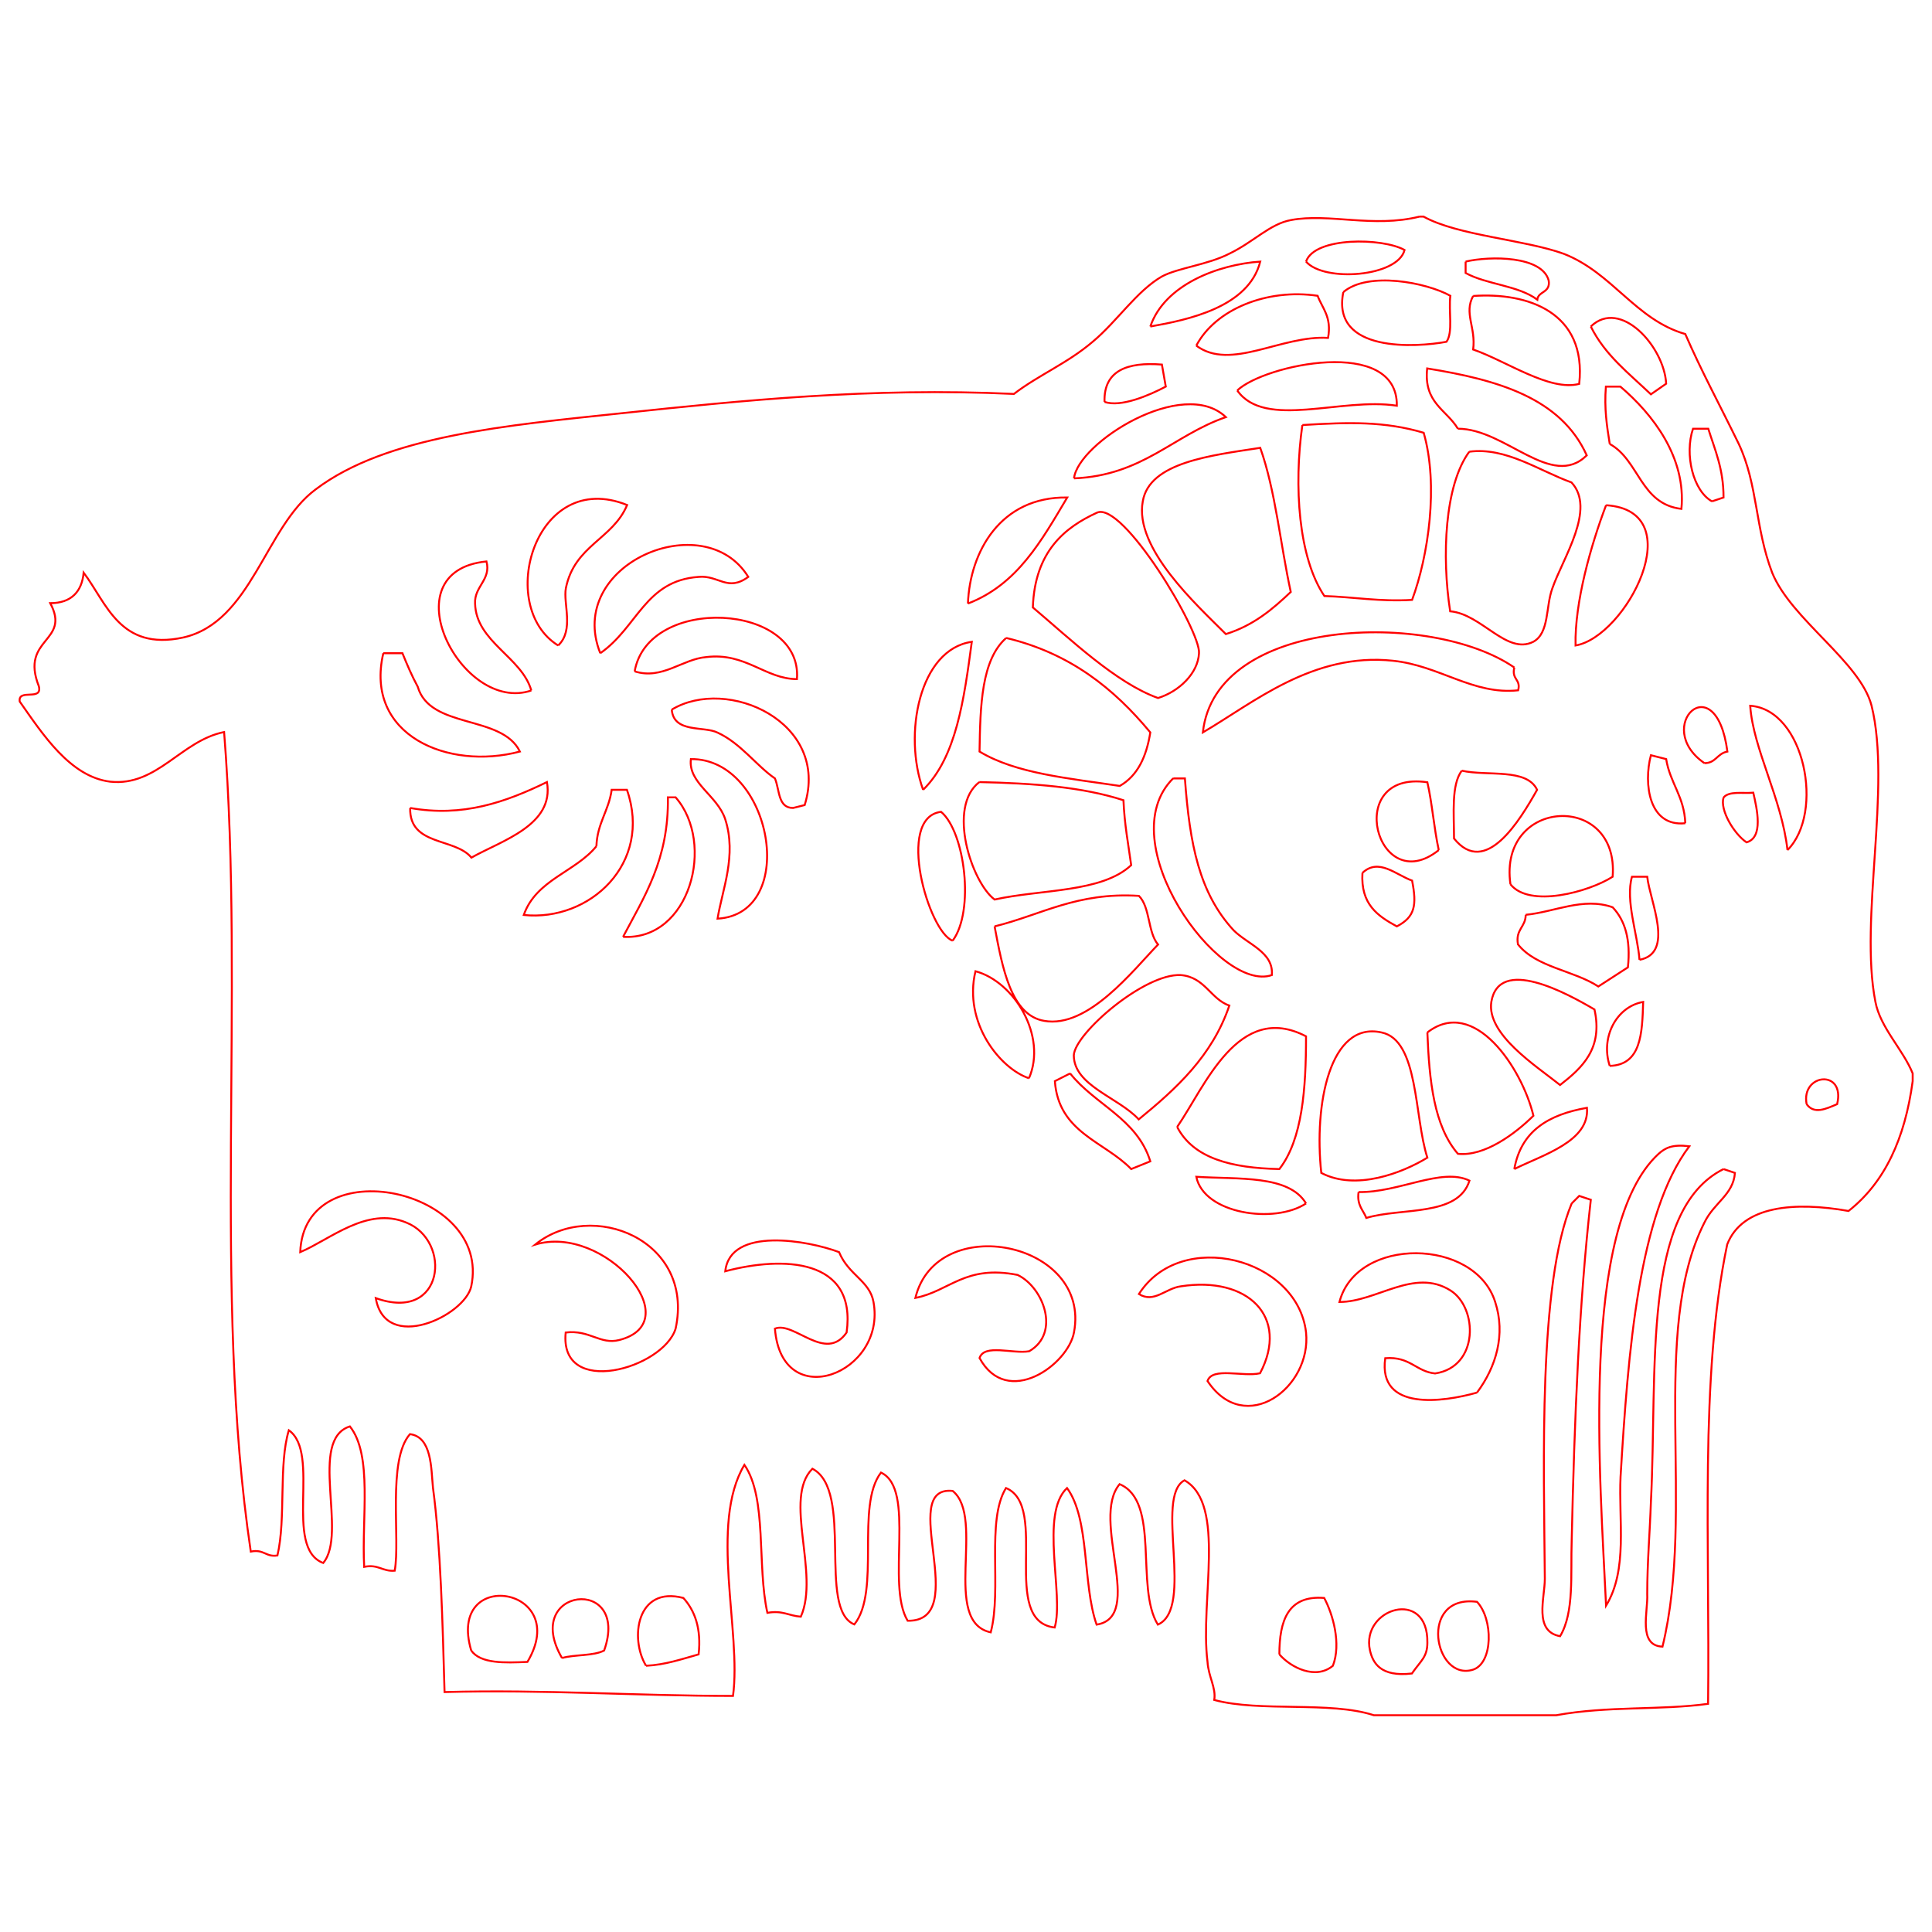 <svg xmlns="http://www.w3.org/2000/svg" width="1000" height="1000" viewBox="0 0 1000 1000"><path clip-rule="evenodd" stroke="#f00" stroke-miterlimit="10" d="M734.8 112.1h2c17.8 9.9 52.4 11.9 72.7 19.3 25.2 9.9 37.1 34.1 62.8 41.5 8.4 19.3 17.3 35.6 27.7 56.9 9.9 21.2 8.4 43.5 17.3 66.7 9.9 24.2 45.5 46 51.4 68.7 10.4 42-6.4 110.7 2 153.3 2.5 13.4 14.3 24.7 19.3 37.1v4c-4 29.7-14.4 52.4-33.2 67.2-27.7-4.9-54.9-2.9-62.8 17.3-14.4 68.7-8.9 156.2-9.9 237.8-24.7 3.4-51.9 1-78.6 5.9h-94.4c-22.7-7.4-58.9-1.5-82.6-7.9 1-6.4-3-11.9-3.5-19.8-4-31.7 9.9-81.5-11.9-93.9-15.8 8.4 5.4 66.3-13.8 74.7-11.9-19.3 1.5-63.8-19.8-72.7-15.3 18.3 13.4 68.7-11.9 72.7-7.4-21.2-3.4-54.4-15.3-70.7-14.3 13.4-1.4 55.4-6.4 72.2-28.7-3.4-2.5-62.8-25.2-72.2-10.4 16.8-2 52.4-7.9 74.7-25.7-5.5-2.5-59.3-19.7-73.2-29.2-3 10.4 67.7-23.3 67.2-11.4-18.8 4.5-68.2-13.8-76.7-13.3 17.3 0 61.3-13.8 78.6-19.3-7.9 0-69.2-21.7-80.6-15.3 15.3 3.9 54.3-6 76.6-6.4-.5-9.4-3.4-17.3-2-5.5-24.7 0-59.3-11.9-76.6-18.3 30.6-1.4 86.5-5.9 119.6-50.4 0-97.4-3.4-149.3-2-1-35.1-2-76.1-6-105.8-1-9.9-.5-26.2-11.9-27.7-11.9 13.4-4.9 54.4-7.9 70.7-6.4.5-8.4-3.5-15.8-2-1.4-25.2 4.5-57.8-7.4-72.7-21.7 6.9-1 55.4-13.8 70.7-20.8-7.9-1-56.9-17.8-68.7-5.4 17.8-1.4 45.5-5.9 64.8-6 1-6.9-3.4-13.8-2-19.8-133-3-287.2-13.8-424.2-22.3 4.5-34.6 28.2-58.9 25.7-20.8-2.5-35.1-24.7-46.9-41.5-1-6.9 11.9 0 9.9-7.9-9.9-25.2 16.8-22.7 5.9-43 10.9 0 16.4-6 17.3-15.8 11.9 15.8 18.8 40.6 51.4 33.6 35.6-7.9 42.5-57.4 68.7-76.7 36.6-27.7 98.4-33.1 159.2-39.5 60.3-6.4 128.1-13.4 202.2-9.9 12.9-9.9 27.7-15.8 41-27.2 12.4-10.4 22.7-26.2 35.6-33.6 8.4-4.5 23.7-6 35.1-11.9 12.4-6 20.8-15.3 31.7-17.3 19.7-3.7 42.5 4.2 66.6-1.8m-58.8 23.3c9.4 10.8 47.5 7.9 51-6-11.4-6.4-46.6-6.9-51 6m-80.6 33.6c19.3-3.4 50.9-9.9 56.9-33.6-21.7 1.5-49.5 11.9-56.9 33.6m163.2-33.6v5.9c10.9 6 27.2 6.4 37.1 13.8.5-4.5 6.9-3.4 5.9-9.9-3.4-12.8-30.2-12.8-43-9.8m-63.3 15.8c-6.4 31.6 38 28.6 53.4 25.7 3.5-4.9 1-15.8 2-23.8-12.4-6.9-42.6-12.8-55.4-1.9m-76.1 27.7c17.8 13.3 44-5.5 68.2-4 2-10.9-3-15.3-5.4-21.8-26.2-3.9-52.9 7-62.8 25.8m143.3-25.7c-4.9 8.9 1.5 16.3 0 27.7 17.3 6 39.6 21.8 54.9 17.8 4-37.1-26.7-47.5-54.9-45.5m60.9 15.8c7.4 14.9 19.7 24.2 31.1 35.1l7.9-5.5c-1-19.2-23.7-44.4-39-29.6m-251.7 39c8.4 3 23.2-3.4 31.7-7.9l-2-11.4c-17.8-1.4-30.2 3-29.7 19.3m68.7-5.9c14.3 20.3 53.9 3.4 82.6 7.9.5-36.1-68.7-21.2-82.6-7.9m114.2 19.8c24.7 0 48.4 31.7 66.7 13.8-13.4-29.7-46-39.1-82.6-45-1.9 17.9 10 21.3 15.9 31.2m78.6 7.9c15.3 8.4 15.8 31.1 37.1 33.6 2.5-26.7-14.8-49-31.6-63.3h-7.5c-.9 11.4.5 20.3 2 29.7m-277.3 17.8c35.6-1.5 51.4-22.3 78.6-31.7-22.2-21.2-76.6 13.4-78.6 31.7m118.2-27.6c-4.5 31.6-2 68.7 11.4 88.5 15.3.5 28.6 3 45.4 2 8.4-22.7 13.8-59.3 6-86.5-20.3-6-38.6-5.5-62.8-4m212 39.5l6-2c0-14.9-4.5-24.7-7.9-35.6h-7.9c-4.5 13.3 0 32.1 9.8 37.6m-294.6 0c-4.5 24.2 27.7 53.4 43 68.7 14.4-4.5 24.2-12.9 33.6-21.8-5.4-24.7-7.9-52.4-15.8-74.6-25.2 3.9-57.4 7.4-60.8 27.7m169-25.7c-12.8 17.3-14.3 54.3-9.9 82.6 16.3 1.4 29.2 22.7 43 15.8 8.4-4.5 6.4-18.3 9.9-27.7 5.5-15.8 22.7-41 9.9-54.8-16.7-6-34-18.4-52.9-15.9m-259.5 78.6c25.7-9.9 38.1-32.6 51.4-54.9-34.6-.5-50.4 28.2-51.4 54.9m-212.1 21.7c8.4-7.9 2.5-21.7 4-29.7 4.5-22.2 24.2-25.2 31.7-43-47.6-19.2-68.3 52.5-35.7 72.7m542.4-72.6c-7.9 20.8-16.3 50.4-15.8 72.6 26.2-4.4 60.3-69.7 15.8-72.6m-210.7 76.6c1-11.4-39.5-79.1-52.9-72.7-16.3 7.5-32.1 19.8-33.1 49 19.3 16.3 43 39.1 64.8 46.9 10.9-3.4 20.7-12.8 21.2-23.2m-309.9 0c19.3-13.4 23.2-37.6 50.9-39.5 10.4-1 14.9 7.9 25.7 0-22.8-37.1-94.9-6.5-76.6 39.5m-35.7 19.3c-4.9-17.3-28.6-25.2-29.1-45-.5-8.9 8.4-12.3 5.9-21.8-50.9 5-12.9 79.1 23.2 66.8m53.5-9.9c14.3 4.5 24.7-6.4 37.1-7.4 20.3-2.5 30.6 11.4 46.9 11.4 3-39.6-77.1-43.6-84-4m455.3-2c-43-29.7-154.8-26.2-161.2 33.6 26.2-15.3 56.9-41.5 98.4-37.1 24.2 2.5 41.5 17.8 64.8 15.3 1.5-5.9-3.5-5.4-2-11.8m-263-15.3c-12.9 11.4-13.4 35.1-13.8 58.8 18.8 11.4 46 13.8 72.6 17.8 9.4-5.4 13.8-15.3 15.8-27.7-18.8-22.7-41.5-41-74.6-48.9m-43 78.6c17.2-16.8 21.2-46.9 25.2-76.6-27.2 3.9-35.6 47.9-25.2 76.6m-279.4-70.7c-9.9 42.5 33.6 60.8 70.7 50.9-9.4-19.3-46.5-11.4-52.9-33.6-3-5.5-5.5-11.4-7.9-17.3h-9.9m149.3 29.2c1 12.3 16.8 8.4 23.7 11.9 11.9 5.4 20.3 17.3 29.7 23.7 2.5 6 1.5 15.3 9.4 15.3l6-1.5c13.3-43-40.1-66.8-68.8-49.4m534.5 27.7c6 0 6.4-4.9 11.9-6-6-45.4-39.1-12.8-11.9 6m43 45c19.3-19.3 8.9-72.7-19.3-74.7 1.5 22.3 16.3 47.9 19.3 74.7m-52.9-13.9c-.5-13.8-7.9-20.8-9.9-33.2l-7.9-2c-3.9 14.9-1 37.2 17.8 35.2m-496.9-2c6 18.8-1.5 36.1-4 51.4 42.5-2.5 28.2-83-13.8-82.6-1.5 12.5 13.8 18.8 17.8 31.2m381.2-25.2c-5.5 7.4-4 22.2-4 35.1 16.3 20.3 34.1-9.4 43-25.2-5.4-11.4-25.7-6.9-39-9.9m-149.3 3.9c-33.1 32.7 23.8 111.3 51 101.9 1-11.9-12.4-15.8-19.8-23.2-17.8-19.3-22.7-44.5-25.2-78.6h-6m-395 15.3c-.5 19.8 23.2 15.3 31.7 25.7 15.8-8.9 43-16.8 39.1-39.1-21.4 10.4-43.6 18.3-70.8 13.4m294.6-13.4c-16.8 12.9-4 51.9 7.9 60.8 24.2-5.4 55.4-3.5 70.7-17.8-1.5-10.9-3.5-21.2-4-33.6-21.2-6.9-46.9-8.8-74.6-9.4m237.8 35.2c-2.5-11.4-3.4-24.2-5.9-35.1-44-6.5-26.2 60.8 5.9 35.1m-436-2c-10.9 13.4-31.2 17.3-37.6 35.6 34.1 3.5 66.7-26.7 53.4-64.8h-7.9c-1.5 10.9-7.5 17.3-7.9 29.2m583.4-25.2c-2 6.4 5.4 18.8 11.9 23.2 8.9-2.5 5.4-17.3 3.5-25.7-5.5.5-12.5-1-15.4 2.5m-569.6 72.1c34.6 2 48-48.4 27.2-72.2h-4c.5 32.2-12.3 51.5-23.2 72.2m170.6 2c11.4-15.3 6.4-56.3-6-66.7-23.7 2.9-6.4 62.3 6 66.7m288.7-29.2c9.9 12.4 40.5 4 52.9-3.9 3.5-44-59.3-41-52.9 3.9m-76.6-5.9c-1 16.3 7.9 22.3 17.8 27.7 9.4-4.9 10.4-10.9 7.9-23.7-8.4-3-17.3-11.9-25.7-4m143.4 45c18.3-3.5 5.4-30.2 4-43h-7.9c-3.5 12.3 2.9 29.7 3.9 43m-333.8-17.3c4 21.2 8.4 46 25.7 48.9 22.7 4 46-26.2 58.9-39.5-5.4-6.4-4-19.3-9.9-25.2-32.1-2-50.4 9.8-74.7 15.8m274.9-6c0 6.4-5.4 7.5-4 15.3 9.4 11.9 28.7 13.4 41.6 21.8l15.3-9.9c1.5-14.3-1.4-24.2-7.9-31.1-15.3-5.4-30.1 2.5-45 3.9m-257.1 84.6c9.4-21.7-7.4-49.9-27.7-55.4-6.4 26.8 12.9 50.5 27.7 55.4m78.6-53.4c-18.8-1-54.9 30.2-55.4 41.5 0 15.8 23.2 21.8 33.6 33.2 19.3-15.8 38-32.7 46.9-58.9-9.7-3.4-12.7-14.8-25.1-15.8m160.7 13.9c-2.5 16.8 23.2 33.1 35.6 43 11.4-8.9 22.3-18.8 17.8-39.1-14.3-8.4-49.4-27.7-53.4-3.9m61.3 33.1c16.3-.5 16.8-16.8 17.3-33.1-13.8 2.4-22.2 18.3-17.3 33.1m-94.4-17.3c1 25.2 3.4 48.4 15.8 62.8 13.8 1.5 29.7-10.4 39.1-19.7-6-24.8-30.7-61.9-54.9-43.1m-129.5 48.9c8.4 16.3 28.2 21.3 52.9 21.8 11.9-15.3 13.8-41.5 13.8-68.7-35.1-18.3-52.4 26.2-66.7 46.9m105.8-48.9c-26.7-6-35.1 37.1-31.2 72.7 17.8 9.4 42 0 54.9-7.9-6.9-21.3-4.4-60.8-23.7-64.8m-161.2 21.2l-7.9 4c1.9 26.7 25.7 31.2 39.5 45.5l9.9-4c-6.9-22.2-28.6-29.2-41.5-45.5m381.2 15.9c3.9 5.4 9.9 2.5 15.8 0 4.4-18.3-18.8-15.9-15.8 0m-151.3 33.6c14.8-7.4 39.1-14.3 37.6-31.7-19.8 3.5-34.1 11.9-37.6 31.7m74.7-7.9c-41 37.6-30.2 169.1-27.2 233.9 11.4-18.8 6.4-44 7.5-66.8 3.9-64.8 9.4-136.4 35.6-171-9-1.1-12.5.9-15.9 3.9m33.6 7.9c-42.5 21.2-34.1 103.8-37.6 172.5-.5 14.9-1.9 31.2-1.9 47.5.5 8.9-5 26.7 7.9 27.2 17.3-70.7-6.9-163.1 21.7-219.5 5-10.4 14.9-14.3 15.8-25.7l-5.9-2m-188.9 11.9c-1 6.9 2.5 9.4 4 13.4 18.3-5.5 47.5-.5 53.4-19.3-14.4-7-36.6 6.3-57.4 5.9m-27.2 5.9c-8.9-14.9-35.1-12.4-56.8-13.8 3.9 19.2 40.5 24.6 56.8 13.8m-432.1 43c10.8-50.9-86.5-71.2-88.5-17.8 15.3-6.4 34.6-23.8 54.9-15.3 23.7 9.4 19.8 51.9-15.8 39.1 4.9 28.6 45.9 9.3 49.4-6m569.6-43c-17.3 41.5-14.4 134.4-13.9 194.3 0 9.9-5.9 27.2 7.9 29.7 7.4-12.3 5.4-32.1 6-49.4 1.4-63.3 3.9-123.6 9.9-176.5l-6-2-3.9 3.9m-463.8 64.8c9.9-46-43.5-67.2-72.7-43.5 35.6-10.9 80.1 40 43.5 49.4-9.9 2.5-15.3-5.4-27.7-3.9-3.4 34.1 50.5 18.7 56.9-2m102.4-13.9c-2-10.9-12.9-13.8-17.8-25.7-15.8-6-56.4-13.4-58.9 9.9 29.7-7.9 68.2-6.9 62.8 31.7-10.9 15.8-27.2-6-37.1-2 3.5 44.4 57.9 23.2 51-13.9m103.8 15.8c8.9-47-71.2-62.8-82.1-17.8 17.8-3.5 25.7-17.3 52.9-11.9 13.4 6.4 22.3 30.1 6 39.5-8.4 1.5-23.2-4-25.7 3.5 14.3 26.3 45.9 3.5 48.9-13.3m208.6 31.2c9.9-13.3 14.9-30.1 9.4-46.9-10.4-33.2-71.7-34.1-80.6 0 19.3 0 38.6-17.8 57.4-6 14.3 8.9 14.9 39.6-7.9 43-9.9-1-12.9-8.9-25.8-7.9-3.9 27.7 30.2 22.7 47.5 17.8m-88.5-31.2c-4.5-38.6-64.8-53.9-86.5-19.8 7.9 4.9 13.8-3 21.7-4 34.6-5.4 56.4 15.8 41 45-8.9 2-24.7-3.4-27.2 4 19.4 29.2 54 3.5 51-25.2m-432.1 164.7c4.9 6.9 17.3 6.4 29.1 5.9 23.3-39.1-42-49.4-29.1-5.9m47 3.9c6.4-1.9 16.3-1 21.8-3.9 13.8-39.1-43.1-32.7-21.8 3.9m43.5 4c9.9-.5 18.3-3.4 27.2-5.9 1.5-13.4-2-22.7-7.9-29.2-24.3-6.4-27.8 21.2-19.3 35.1m327.8-5.9c6 6.9 18.8 13.3 27.7 5.9 4.4-11.4 0-26.7-4.5-35.1-18.8-1.5-23.2 11.8-23.2 29.2m100.3 7.9c10.4-3.5 10.4-26.2 2-35.1-30.6-4-22.2 41.5-2 35.1m-23.7-13.9c.5-28.7-34.6-17.8-29.7 4 1.5 6.4 5.4 13.8 21.7 11.9 4.5-6.5 8-8.5 8-15.9" fill="none"/></svg>